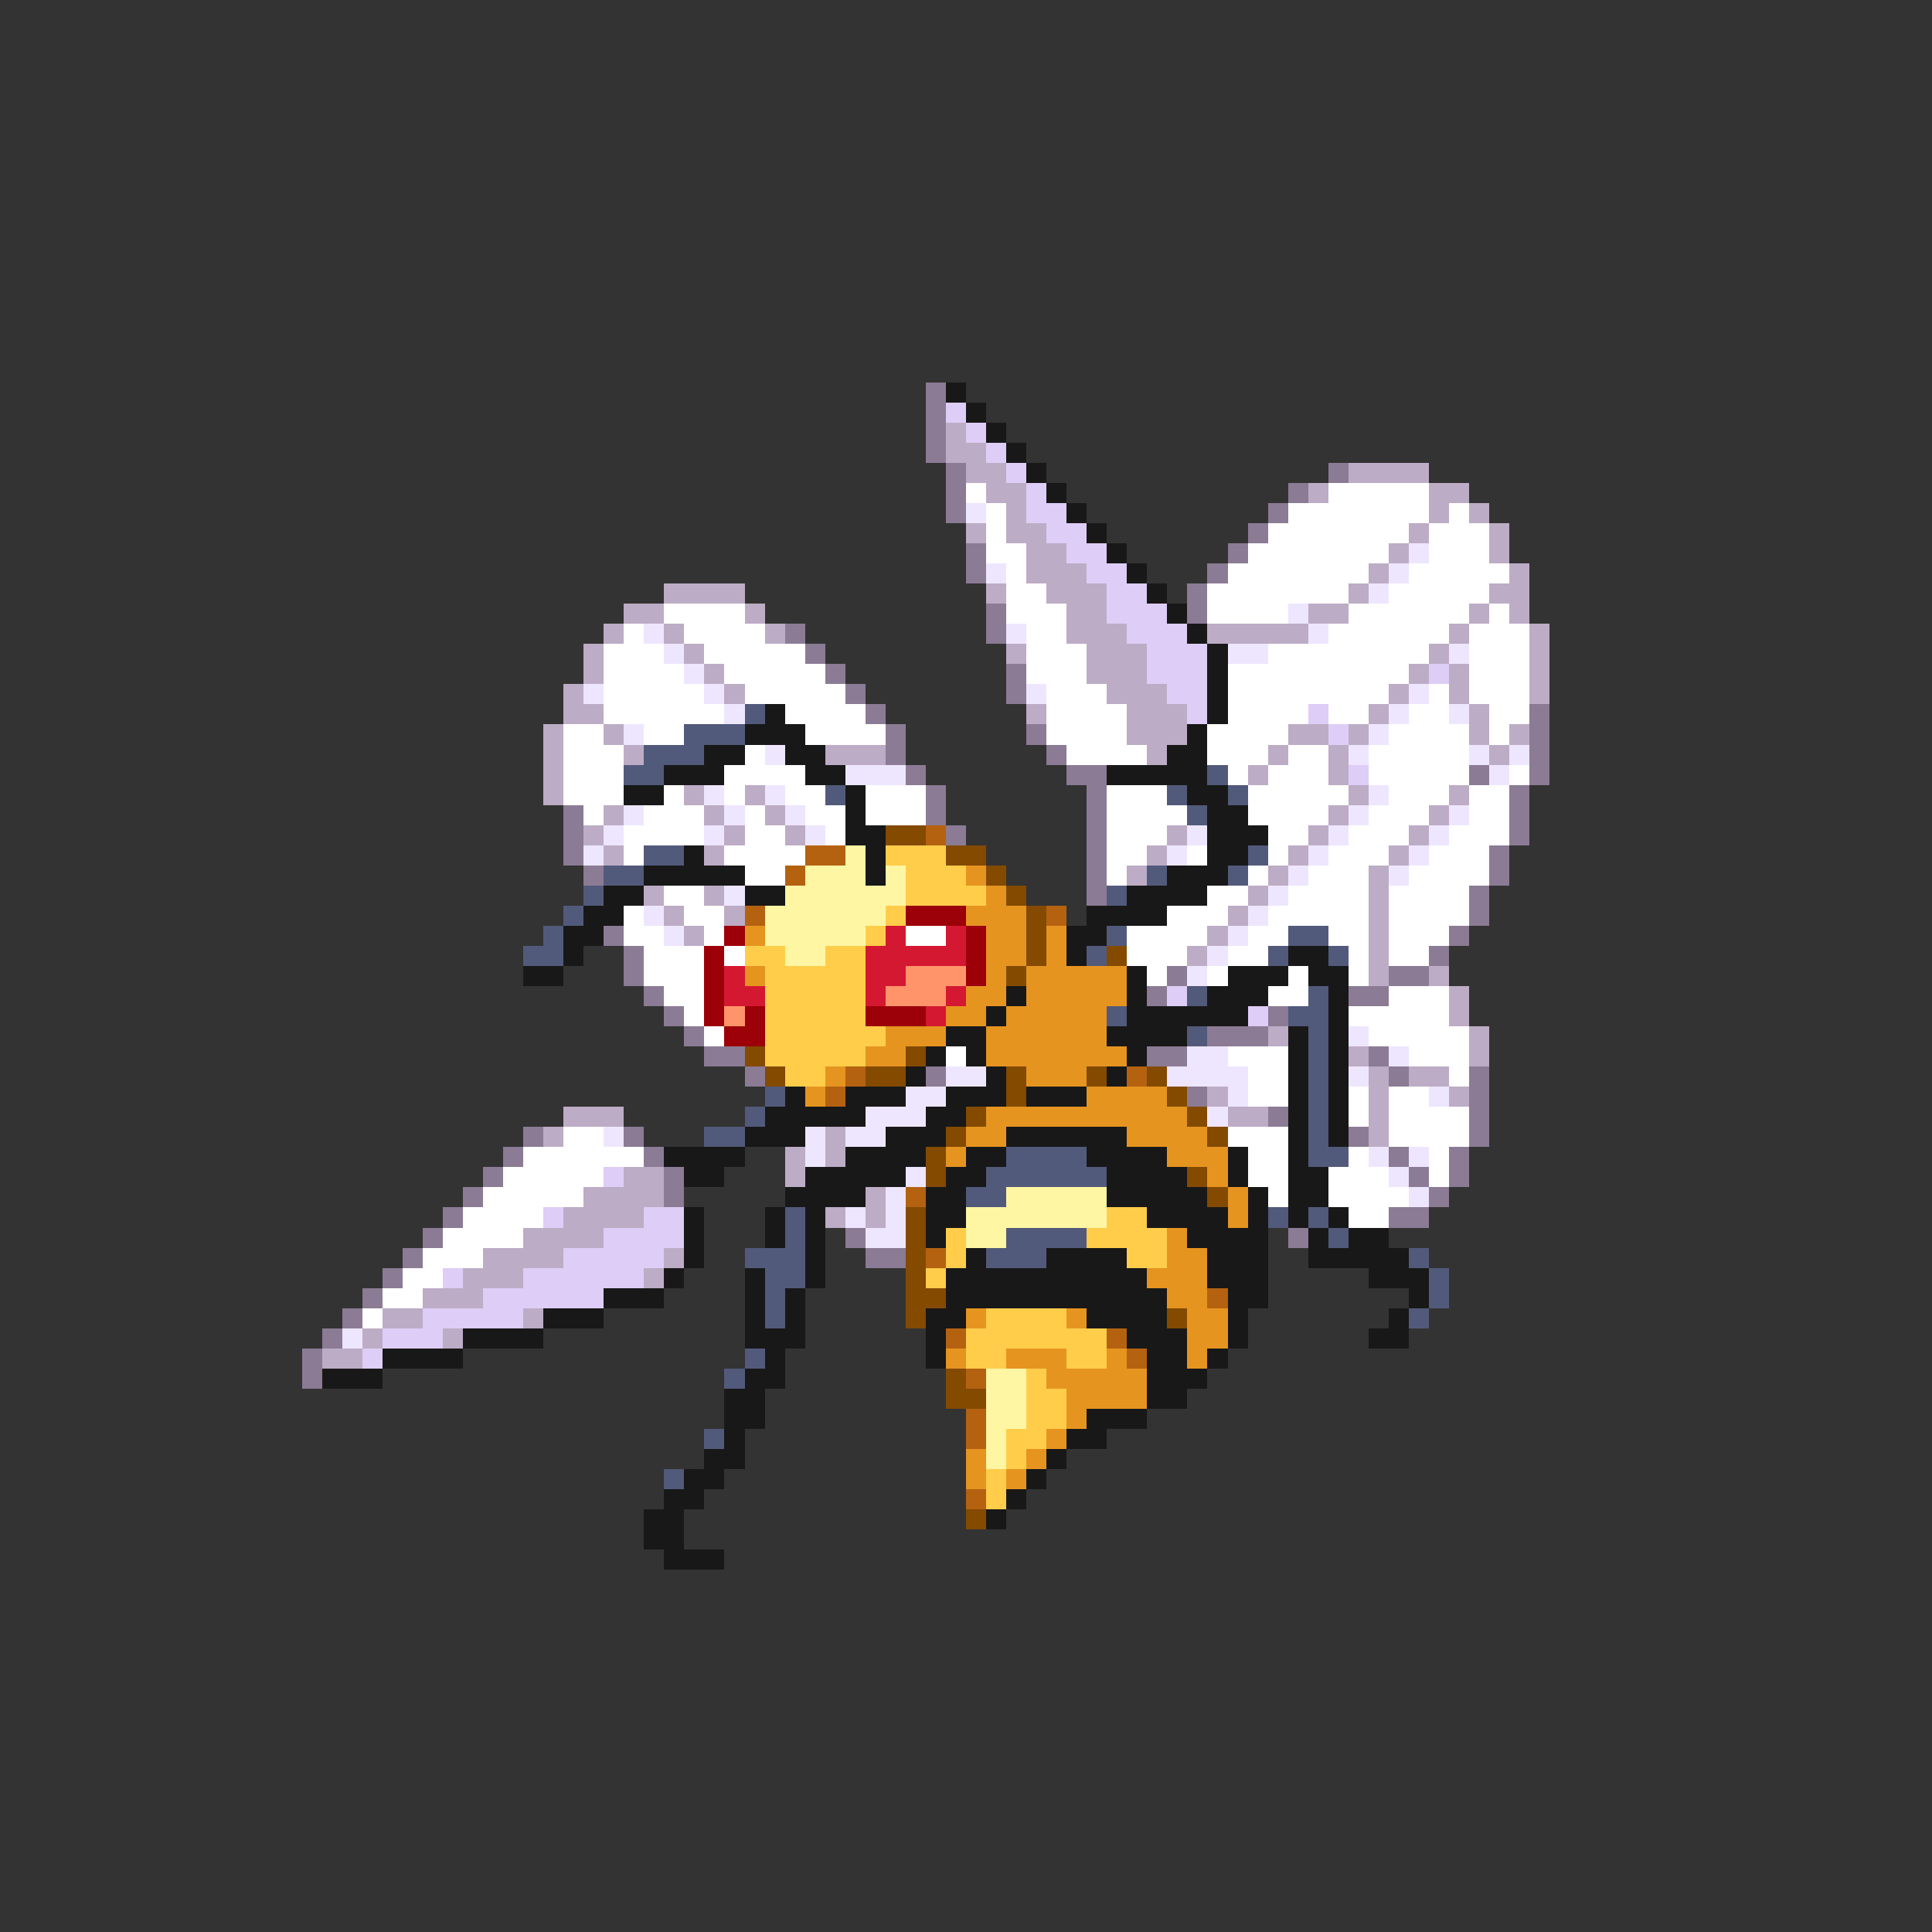 <svg xmlns="http://www.w3.org/2000/svg" viewBox="0 -0.5 96 96" shape-rendering="crispEdges">
<rect x="0" y="-0.5" width="96" height="96" fill="#333333" stroke="none"/>
<path stroke="#8b7b94" d="M46 19h1M46 20h1M46 21h1M46 22h1M47 23h1M66 23h1M47 24h1M64 24h1M47 25h1M63 25h1M62 26h1M48 27h1M61 27h1M48 28h1M60 28h1M59 29h1M49 30h1M59 30h1M39 31h1M49 31h1M40 32h1M41 33h1M50 33h1M42 34h1M50 34h1M43 35h1M76 35h1M44 36h1M51 36h1M76 36h1M44 37h1M52 37h1M76 37h1M45 38h1M53 38h2M73 38h1M76 38h1M46 39h1M54 39h1M75 39h1M28 40h1M46 40h1M54 40h1M75 40h1M28 41h1M47 41h1M54 41h1M75 41h1M28 42h1M54 42h1M74 42h1M29 43h1M54 43h1M74 43h1M54 44h1M73 44h1M73 45h1M30 46h1M72 46h1M31 47h1M71 47h1M31 48h1M58 48h1M69 48h2M32 49h1M57 49h1M67 49h2M33 50h1M63 50h1M34 51h1M60 51h3M35 52h2M57 52h2M68 52h1M37 53h1M46 53h1M69 53h1M73 53h1M59 54h1M73 54h1M63 55h1M73 55h1M26 56h1M31 56h1M67 56h1M73 56h1M25 57h1M32 57h1M69 57h1M72 57h1M24 58h1M33 58h1M70 58h1M72 58h1M23 59h1M33 59h1M71 59h1M22 60h1M69 60h2M21 61h1M42 61h1M64 61h1M20 62h1M43 62h2M19 63h1M18 64h1M17 65h1M16 66h1M15 67h1M15 68h1" />
<path stroke="#181818" d="M47 19h1M48 20h1M49 21h1M50 22h1M51 23h1M52 24h1M53 25h1M54 26h1M55 27h1M56 28h1M57 29h1M58 30h1M59 31h1M60 32h1M60 33h1M60 34h1M38 35h1M60 35h1M37 36h3M59 36h1M35 37h2M39 37h2M58 37h2M33 38h3M40 38h2M55 38h5M31 39h2M42 39h1M59 39h2M42 40h1M60 40h2M42 41h2M60 41h3M34 42h1M43 42h1M60 42h2M32 43h5M43 43h1M58 43h3M30 44h2M37 44h2M56 44h4M29 45h2M54 45h4M28 46h2M53 46h2M28 47h1M53 47h1M64 47h2M26 48h2M56 48h1M61 48h3M65 48h2M50 49h1M56 49h1M60 49h3M66 49h1M49 50h1M56 50h6M66 50h1M47 51h2M55 51h4M64 51h1M66 51h1M46 52h1M48 52h1M56 52h1M64 52h1M66 52h1M45 53h1M49 53h1M55 53h1M64 53h1M66 53h1M39 54h1M42 54h3M47 54h3M51 54h3M64 54h1M66 54h1M38 55h5M46 55h2M64 55h1M66 55h1M37 56h3M44 56h3M50 56h6M64 56h1M66 56h1M33 57h4M42 57h4M48 57h2M54 57h4M61 57h1M64 57h1M34 58h2M40 58h5M47 58h2M55 58h4M61 58h1M64 58h2M39 59h4M46 59h2M55 59h5M62 59h1M64 59h2M34 60h1M38 60h1M40 60h1M46 60h2M57 60h4M62 60h1M64 60h1M66 60h1M34 61h1M38 61h1M40 61h1M46 61h1M59 61h4M65 61h1M67 61h2M34 62h1M40 62h1M48 62h1M52 62h4M60 62h3M65 62h5M33 63h1M37 63h1M40 63h1M47 63h10M60 63h3M68 63h3M30 64h3M37 64h1M39 64h1M47 64h11M61 64h2M70 64h1M27 65h3M37 65h1M39 65h1M46 65h2M54 65h4M61 65h1M69 65h1M23 66h4M37 66h3M46 66h1M56 66h3M61 66h1M68 66h2M19 67h4M38 67h1M46 67h1M57 67h2M60 67h1M16 68h3M37 68h2M57 68h3M36 69h2M57 69h2M36 70h2M54 70h3M36 71h1M53 71h2M35 72h2M52 72h1M34 73h2M51 73h1M33 74h2M50 74h1M32 75h2M49 75h1M32 76h2M33 77h3" />
<path stroke="#decdf6" d="M47 20h1M48 21h1M49 22h1M50 23h1M51 24h1M51 25h2M52 26h2M53 27h2M54 28h2M55 29h2M55 30h3M56 31h3M57 32h3M57 33h3M71 33h1M58 34h2M59 35h1M65 35h1M66 36h1M67 38h1M58 49h1M62 50h1M30 58h1M27 60h1M32 60h2M30 61h4M28 62h5M22 63h1M26 63h6M24 64h6M21 65h5M19 66h3M18 67h1" />
<path stroke="#bdacc5" d="M47 21h1M47 22h2M48 23h2M67 23h4M49 24h2M65 24h1M71 24h2M50 25h1M71 25h1M73 25h1M48 26h1M50 26h2M70 26h1M74 26h1M51 27h2M69 27h1M74 27h1M51 28h3M68 28h1M75 28h1M33 29h4M49 29h1M52 29h3M67 29h1M74 29h2M31 30h2M37 30h1M53 30h2M65 30h2M73 30h1M75 30h1M30 31h1M33 31h1M38 31h1M53 31h3M60 31h5M72 31h1M76 31h1M29 32h1M34 32h1M50 32h1M54 32h3M71 32h1M76 32h1M29 33h1M35 33h1M54 33h3M70 33h1M72 33h1M76 33h1M28 34h1M36 34h1M55 34h3M69 34h1M72 34h1M76 34h1M28 35h2M51 35h1M56 35h3M68 35h1M73 35h1M27 36h1M30 36h1M56 36h3M64 36h2M67 36h1M73 36h1M75 36h1M27 37h1M31 37h1M41 37h3M57 37h1M63 37h1M66 37h1M74 37h1M27 38h1M62 38h1M66 38h1M27 39h1M34 39h1M37 39h1M67 39h1M72 39h1M30 40h1M35 40h1M38 40h1M66 40h1M71 40h1M29 41h1M36 41h1M39 41h1M58 41h1M65 41h1M70 41h1M30 42h1M35 42h1M57 42h1M64 42h1M69 42h1M56 43h1M63 43h1M68 43h1M32 44h1M35 44h1M62 44h1M68 44h1M33 45h1M36 45h1M61 45h1M68 45h1M34 46h1M60 46h1M68 46h1M59 47h1M68 47h1M68 48h1M71 48h1M72 49h1M72 50h1M63 51h1M73 51h1M67 52h1M73 52h1M68 53h1M70 53h2M60 54h1M68 54h1M72 54h1M28 55h3M61 55h2M68 55h1M27 56h1M41 56h1M68 56h1M39 57h1M41 57h1M31 58h2M39 58h1M29 59h4M43 59h1M28 60h4M41 60h1M43 60h1M26 61h4M24 62h4M33 62h1M23 63h3M32 63h1M21 64h3M19 65h2M26 65h1M18 66h1M22 66h1M16 67h2" />
<path stroke="#ffffff" d="M48 24h1M66 24h5M49 25h1M64 25h7M72 25h1M49 26h1M63 26h7M71 26h3M49 27h2M62 27h7M71 27h3M50 28h1M61 28h7M70 28h5M50 29h2M60 29h7M69 29h5M33 30h4M50 30h3M60 30h4M67 30h6M74 30h1M31 31h1M34 31h4M51 31h2M66 31h6M73 31h3M30 32h3M35 32h5M51 32h3M63 32h8M73 32h3M30 33h4M36 33h5M51 33h3M61 33h9M73 33h3M30 34h5M37 34h5M52 34h3M61 34h8M71 34h1M73 34h3M30 35h6M39 35h4M52 35h4M61 35h4M66 35h2M70 35h2M74 35h2M28 36h2M32 36h2M40 36h4M52 36h4M60 36h4M69 36h4M74 36h1M28 37h3M37 37h1M53 37h4M60 37h3M64 37h2M68 37h5M28 38h3M36 38h4M61 38h1M63 38h3M68 38h5M75 38h1M28 39h3M33 39h1M36 39h1M39 39h2M43 39h3M55 39h3M62 39h5M69 39h3M73 39h2M29 40h1M32 40h3M37 40h1M40 40h2M43 40h3M55 40h4M62 40h4M68 40h3M73 40h2M31 41h4M37 41h2M41 41h1M55 41h3M63 41h2M67 41h3M72 41h3M31 42h1M36 42h4M55 42h2M59 42h1M63 42h1M66 42h3M71 42h3M37 43h2M55 43h1M62 43h1M65 43h3M70 43h4M33 44h2M60 44h2M64 44h4M69 44h4M31 45h1M34 45h2M58 45h3M63 45h5M69 45h4M31 46h2M35 46h1M45 46h2M56 46h4M62 46h2M66 46h2M69 46h3M32 47h3M36 47h1M56 47h3M61 47h2M67 47h1M69 47h2M32 48h3M57 48h1M60 48h1M64 48h1M67 48h1M33 49h2M63 49h2M69 49h3M34 50h1M67 50h5M35 51h1M68 51h5M47 52h1M61 52h3M70 52h3M62 53h2M72 53h1M62 54h2M67 54h1M69 54h2M67 55h1M69 55h4M28 56h2M61 56h3M69 56h4M26 57h6M62 57h2M67 57h1M71 57h1M25 58h5M62 58h2M66 58h3M71 58h1M24 59h5M63 59h1M66 59h4M23 60h4M67 60h2M22 61h4M21 62h3M20 63h2M19 64h2M18 65h1" />
<path stroke="#eee6ff" d="M48 25h1M70 27h1M49 28h1M69 28h1M68 29h1M64 30h1M32 31h1M50 31h1M65 31h1M33 32h1M61 32h2M72 32h1M34 33h1M29 34h1M35 34h1M51 34h1M70 34h1M36 35h1M69 35h1M72 35h1M31 36h1M68 36h1M38 37h1M67 37h1M73 37h1M75 37h1M42 38h3M74 38h1M35 39h1M38 39h1M68 39h1M31 40h1M36 40h1M39 40h1M67 40h1M72 40h1M30 41h1M35 41h1M40 41h1M59 41h1M66 41h1M71 41h1M29 42h1M58 42h1M65 42h1M70 42h1M64 43h1M69 43h1M36 44h1M63 44h1M32 45h1M62 45h1M33 46h1M61 46h1M60 47h1M59 48h1M67 51h1M59 52h2M69 52h1M47 53h2M58 53h4M67 53h1M45 54h2M61 54h1M71 54h1M43 55h3M60 55h1M30 56h1M40 56h1M42 56h2M40 57h1M68 57h1M70 57h1M45 58h1M69 58h1M44 59h1M70 59h1M42 60h1M44 60h1M43 61h2M17 66h1" />
<path stroke="#525a7b" d="M37 35h1M34 36h3M32 37h3M31 38h2M60 38h1M41 39h1M58 39h1M61 39h1M59 40h1M32 42h2M62 42h1M30 43h2M57 43h1M61 43h1M29 44h1M55 44h1M28 45h1M27 46h1M55 46h1M64 46h2M26 47h2M54 47h1M63 47h1M66 47h1M59 49h1M65 49h1M55 50h1M64 50h2M59 51h1M65 51h1M65 52h1M65 53h1M38 54h1M65 54h1M37 55h1M65 55h1M35 56h2M65 56h1M50 57h4M65 57h2M49 58h6M48 59h2M39 60h1M63 60h1M65 60h1M39 61h1M50 61h4M66 61h1M37 62h3M49 62h3M70 62h1M38 63h2M71 63h1M38 64h1M71 64h1M38 65h1M70 65h1M37 67h1M36 68h1M35 71h1M33 73h1" />
<path stroke="#834a00" d="M44 41h2M47 42h2M49 43h1M50 44h1M51 45h1M51 46h1M51 47h1M55 47h1M50 48h1M37 52h1M45 52h1M38 53h1M43 53h2M50 53h1M54 53h1M57 53h1M50 54h1M58 54h1M48 55h1M59 55h1M47 56h1M60 56h1M46 57h1M46 58h1M59 58h1M60 59h1M45 60h1M45 61h1M45 62h1M45 63h1M45 64h2M45 65h1M58 65h1M47 68h1M47 69h2M48 75h1" />
<path stroke="#b46210" d="M46 41h1M40 42h2M39 43h1M37 45h1M52 45h1M42 53h1M56 53h1M41 54h1M45 59h1M46 62h1M60 64h1M47 66h1M55 66h1M56 67h1M48 68h1M48 70h1M48 71h1M48 74h1" />
<path stroke="#fff6a4" d="M42 42h1M40 43h3M44 43h1M39 44h6M38 45h6M38 46h5M39 47h2M50 59h5M48 60h7M48 61h2M49 68h2M49 69h2M49 70h2M49 71h1M49 72h1" />
<path stroke="#ffcd4a" d="M44 42h3M45 43h3M45 44h4M44 45h1M43 46h1M37 47h2M41 47h2M38 48h5M38 49h5M38 50h5M38 51h6M38 52h5M39 53h2M55 60h2M47 61h1M54 61h4M47 62h1M56 62h2M46 63h1M49 65h4M48 66h7M48 67h2M53 67h2M51 68h1M51 69h2M51 70h2M50 71h2M50 72h1M49 73h1M49 74h1" />
<path stroke="#e69420" d="M48 43h1M49 44h1M48 45h3M37 46h1M49 46h2M52 46h1M49 47h2M52 47h1M37 48h1M49 48h1M51 48h5M48 49h2M51 49h5M47 50h2M50 50h5M44 51h3M49 51h6M43 52h2M49 52h7M41 53h1M51 53h3M40 54h1M54 54h4M49 55h10M48 56h2M56 56h4M47 57h1M58 57h3M60 58h1M61 59h1M61 60h1M58 61h1M58 62h2M57 63h3M58 64h2M48 65h1M53 65h1M59 65h2M59 66h2M47 67h1M50 67h3M55 67h1M59 67h1M52 68h5M53 69h4M53 70h1M52 71h1M48 72h1M51 72h1M48 73h1M50 73h1" />
<path stroke="#9c0008" d="M45 45h3M36 46h1M48 46h1M35 47h1M48 47h1M35 48h1M48 48h1M35 49h1M35 50h1M37 50h1M43 50h3M36 51h2" />
<path stroke="#d51831" d="M44 46h1M47 46h1M43 47h5M36 48h1M43 48h2M36 49h2M43 49h1M47 49h1M46 50h1" />
<path stroke="#ff946a" d="M45 48h3M44 49h3M36 50h1" />
</svg>